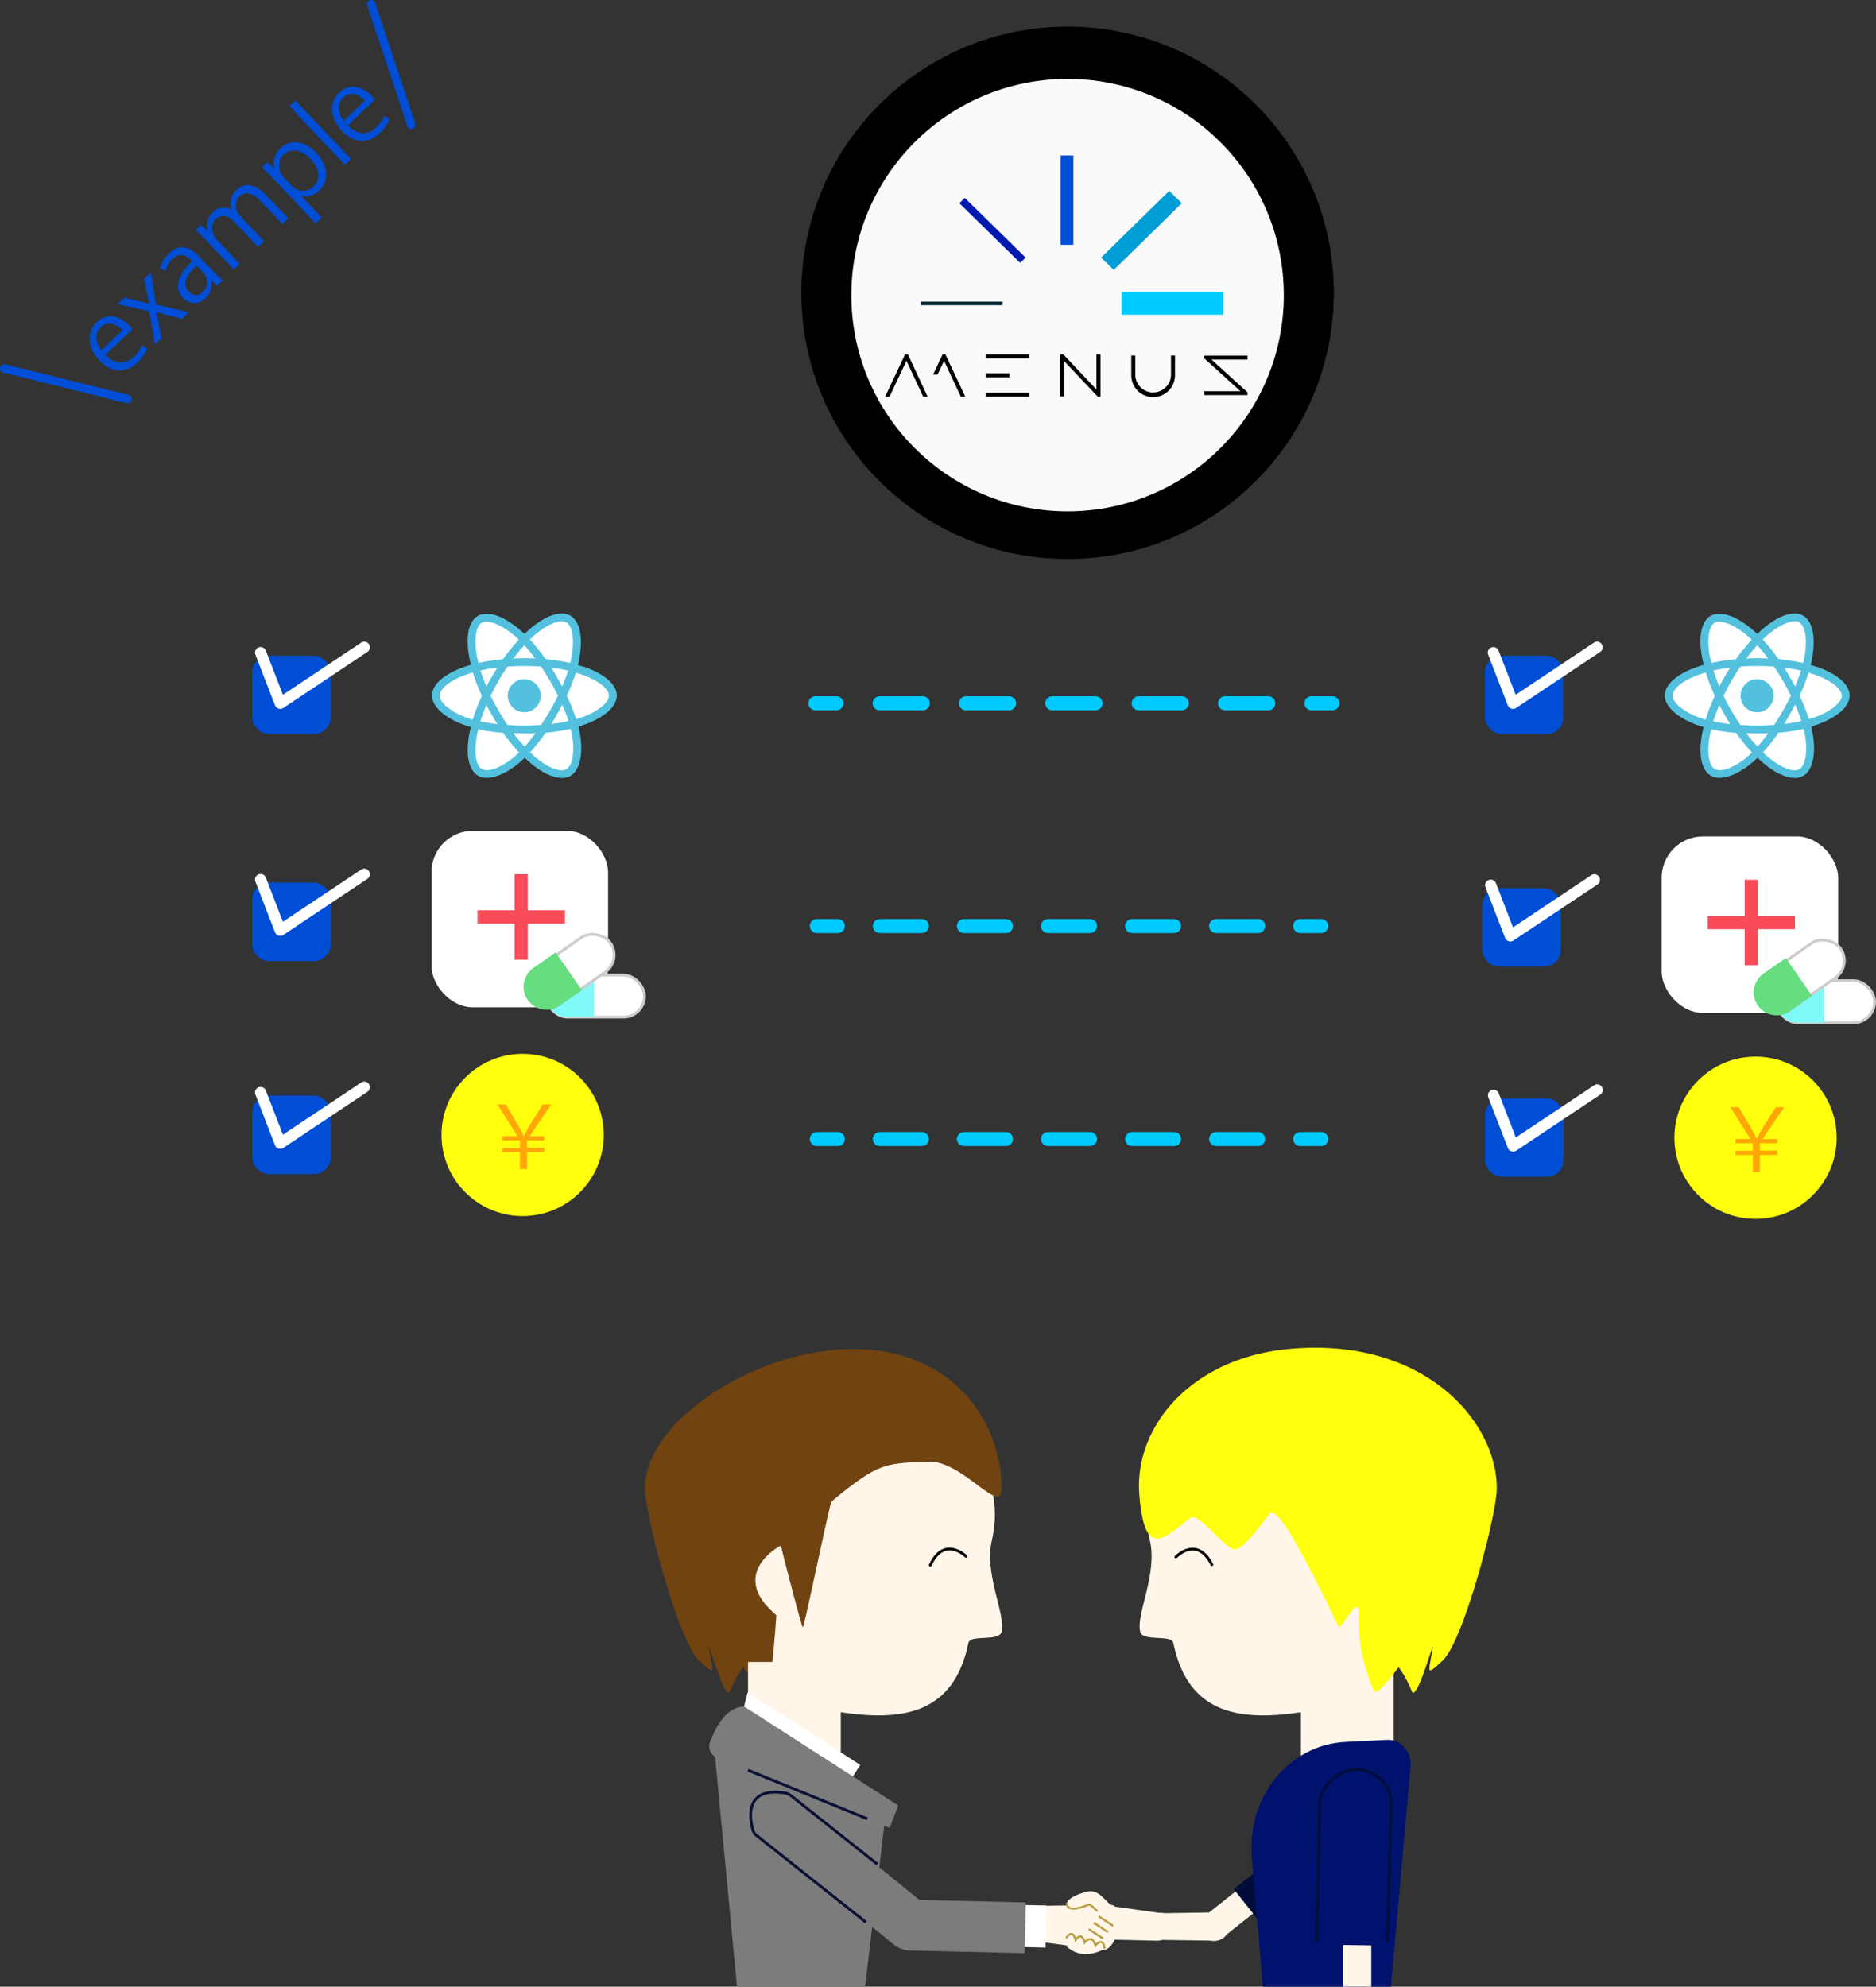 <svg xmlns="http://www.w3.org/2000/svg" viewBox="0 0 669.5 709.02"><rect x="0" y="0" width="669.5" height="709.02" fill="#333333" stroke="none"/><defs><style>.cls-1,.cls-11{fill:#fff6e9;}.cls-2{fill:#000d3a;}.cls-3{fill:#704311;}.cls-4{fill:#7c7c7c;}.cls-23,.cls-5{fill:#fff;}.cls-10,.cls-12,.cls-19,.cls-21,.cls-27,.cls-28,.cls-29,.cls-6,.cls-7{fill:none;}.cls-6{stroke:#0b1035;}.cls-10,.cls-11,.cls-12,.cls-19,.cls-23,.cls-27,.cls-28,.cls-29,.cls-6,.cls-7{stroke-miterlimit:10;}.cls-7{stroke:#000;}.cls-10,.cls-11,.cls-19,.cls-21,.cls-27,.cls-28,.cls-29,.cls-7{stroke-linecap:round;}.cls-8{fill:#00126d;}.cls-9{fill:#ffff0d;}.cls-10,.cls-11{stroke:#ba9e45;stroke-width:0.75px;}.cls-12{stroke:#000d3a;}.cls-13{fill:#004ed6;}.cls-14{fill:#009ed6;}.cls-15{fill:#00cbff;}.cls-16{fill:#fafafa;}.cls-17{fill:#001aaf;}.cls-18{fill:#002938;}.cls-19{stroke:#004ed6;stroke-width:3px;}.cls-20{fill:#53c1de;}.cls-21{stroke:#fff;stroke-linejoin:round;stroke-width:4px;}.cls-22{fill:#f94b58;}.cls-23{stroke:#ccc;}.cls-24{fill:#80f9f9;}.cls-25{fill:#66dd7f;}.cls-26{fill:#ffa608;}.cls-27,.cls-28,.cls-29{stroke:#00cbff;stroke-width:5px;}.cls-28{stroke-dasharray:15.41 15.41;}.cls-29{stroke-dasharray:15 15;}</style></defs><title>h730_4_2</title><g id="レイヤー_2" data-name="レイヤー 2"><g id="_5th" data-name="5th"><rect class="cls-1" x="425.35" y="675.33" width="34.03" height="10.04" rx="5.02" ry="5.02" transform="translate(1211.78 938.34) rotate(141.57)"/><path class="cls-2" d="M454,691.46l41-31.25c4.76-3.77,4.92-11.42,1.14-16.18h0a11,11,0,0,0-15.45-1.8l-40.39,32Z"/><path class="cls-1" d="M412.76,692.6l-14.62-.35a5.87,5.87,0,0,1-5.73-6h0a5.87,5.87,0,0,1,6-5.73l15.05,2.12c3.24.08,5.37,1,5.3,4.24h0A5.87,5.87,0,0,1,412.76,692.6Z"/><path class="cls-1" d="M393.39,696l-29.6-4a5.87,5.87,0,0,1-5.73-6h0a5.87,5.87,0,0,1,6-5.72l32.19-.48c3.24.08,2.94,4.41,2.87,7.65h0C399.05,690.66,396.63,696.11,393.39,696Z"/><path class="cls-1" d="M354,549.59c-2.86,12.28,4.95,26.33,3.45,32.77-.85,3.65-11.19.85-11.83,3.95-5.52,26.79-25.53,28.8-52,23.62-33.55-6.56-46.18-51.55-48.93-59.09-11.39-31.32,15.6-61.59,48.93-61.59S361.53,517.13,354,549.59Z"/><path class="cls-3" d="M357.43,531.15c0,10.27-13.87-9.94-26-9.48-15.54.59-17.83.24-34.68,14.19-.63.53-9.61,44.38-10.24,44.93-.35.3-7.89-29.17-7.89-29.17-.83,15.9-2.88,48.34-4.73,52-1,2-8.67-8.67-8.67-8.67a38.84,38.84,0,0,0-4.73,8.67c-1.74,4-8-19-7.47-15.57,1.35,8.6,2.89,10.65-3.56,4.53-7.5-7.1-19.29-52.05-19.29-61.46,0-23.91,39.32-49.68,74.46-49.68S357.43,507.24,357.43,531.15Z"/><path class="cls-1" d="M278.6,551.62l7.1,30.74C254.17,564.24,278.6,551.62,278.6,551.62Z"/><rect class="cls-1" x="266.95" y="593.13" width="33.11" height="36.26"/><polygon class="cls-4" points="308.73 709 263.01 709 255.13 626.24 316.61 642.79 308.73 709"/><path class="cls-4" d="M261.09,657.26H332a5.52,5.52,0,0,1,5.52,5.52v7.08a5.52,5.52,0,0,1-5.52,5.52H261.09a0,0,0,0,1,0,0V657.26a0,0,0,0,1,0,0Z" transform="translate(486.99 -39.62) rotate(39.08)"/><rect class="cls-5" x="363.42" y="679.92" width="9.9" height="15.02" transform="translate(16.53 -8.6) rotate(1.37)"/><path class="cls-4" d="M324.88,678.36h41a0,0,0,0,1,0,0v18.13a0,0,0,0,1,0,0h-41a8.7,8.7,0,0,1-8.7-8.7v-.72A8.7,8.7,0,0,1,324.88,678.36Z" transform="translate(16.42 -7.9) rotate(1.36)"/><polygon class="cls-5" points="303.71 635 264.58 612.84 266.78 604 307.01 629.87 303.71 635"/><path class="cls-6" d="M281.13,640.07c-18.46-3.55-12.24,13.67-12.24,13.67l.62.93L309,686"/><path class="cls-4" d="M317.52,652.3l-61.74-25.11a4.29,4.29,0,0,1-2.36-5.58l.25-.6c2.66-6.54,5.62-10.58,10.32-11.83a3.06,3.06,0,0,1,2.45.4l54.11,34.79Z"/><line class="cls-6" x1="266.95" y1="631.75" x2="309.51" y2="649.1"/><path class="cls-6" d="M280.56,640a7.18,7.18,0,0,1,1.53.7l31,24.59"/><path class="cls-7" d="M332,558.58c5-10.73,12.71-3.16,12.71-3.16"/><path class="cls-1" d="M410.34,549.59c2.86,12.28-4.95,26.33-3.44,32.77.85,3.65,11.18.85,11.82,3.95,5.52,26.79,25.54,28.8,52,23.62,33.54-6.56,46.18-51.55,48.92-59.09,11.4-31.32-15.6-61.59-48.92-61.59S402.79,517.13,410.34,549.59Z"/><path class="cls-1" d="M485.72,551.62l-7.1,30.74C510.15,564.24,485.72,551.62,485.72,551.62Z"/><rect class="cls-1" x="464.27" y="593.13" width="33.11" height="36.26" transform="translate(961.64 1222.52) rotate(-180)"/><path class="cls-8" d="M450.69,709H496.4l7-78.51c.47-5.3-3.55-9.81-8.52-9.56l-14.78.74c-20,1-35.15,19.64-33.34,41Z"/><path class="cls-9" d="M406.59,533.33c1.84,23.9,9.11,15.33,18.2,8.4,3-2.32,12.85,11.91,16.18,11.24,3.81-.76,12.28-13.1,12.28-13.1,4.7-2.44,24,40.37,24.59,40.92.22.19,3.13-3.84,5.22-6.79a1,1,0,0,1,1.85.63,62.71,62.71,0,0,0,5.54,29c1,2,8.67-8.67,8.67-8.67a38.84,38.84,0,0,1,4.73,8.67c1.74,4,8-19,7.47-15.57-1.35,8.6-2.89,10.65,3.56,4.53,7.5-7.1,19.29-52.05,19.29-61.46,0-23.91-26.08-54.31-74.46-49.68C424.72,484.82,404.75,509.49,406.59,533.33Z"/><path class="cls-7" d="M432.48,558.39c-5.36-10.56-12.81-2.74-12.81-2.74"/><path class="cls-1" d="M402.19,692.14l31.81.46a4.85,4.85,0,0,0,4.52-5.09h0a4.79,4.79,0,0,0-4.62-5l-31.8.49a4.85,4.85,0,0,0-4.52,5.09h0C397.61,690.92,399.4,691.11,402.19,692.14Z"/><path class="cls-1" d="M397.88,681.15c-4.25-3.32-5.77-7.11-10.17-6s-8.2,3.39-6.61,5.2c1.8,2.06,7.49-.62,7.49-.62l3.26,2.59"/><path class="cls-10" d="M380.74,679.36c.2,3.38,6.18,1.12,7.85.36.4-.27,2.85,2.18,2.85,2.18"/><path class="cls-1" d="M380.32,694.29c6.37,6.52,14.66.76,14.66.76"/><line class="cls-11" x1="392.37" y1="684.08" x2="397.02" y2="687.16"/><line class="cls-11" x1="390.59" y1="686.36" x2="395.23" y2="689.44"/><line class="cls-11" x1="388.8" y1="688.64" x2="393.45" y2="691.72"/><path class="cls-11" d="M380.65,691.46c2.3-3.34,3.22.88,3.22.88,2.3-3.33,3.22.88,3.22.88,2.94-3.16,3.86,1.06,3.86,1.06,2.94-3.16,3.21.89,3.21.89"/><rect class="cls-1" x="467.35" y="686.98" width="34.03" height="10.04" transform="translate(1176.36 207.64) rotate(90)"/><path class="cls-8" d="M494.09,694.35,496,642.8c.1-6.07-6.15-11-12.67-11.15h0c-6.52-.1-11.89,4.74-12,10.81L470.49,694Z"/><path class="cls-12" d="M470,693l1-51c4-11,13.5-10.5,13.5-10.5a12.72,12.72,0,0,1,12,11L495.14,693"/><circle class="animation-circle1" cx="381" cy="104.5" r="95"/><circle class="animation-circle2" cx="381" cy="104.93" r="89.79"/><circle class="animation-circle3" cx="380.99" cy="104.93" r="83.72"/><circle class="cls-16" cx="380.99" cy="105.33" r="77.17"/><rect class="cls-13" x="378.5" y="55.48" width="4.56" height="31.9"/><polygon class="cls-17" points="364.09 93.82 342.37 72.53 344.3 70.63 366.03 91.93 364.09 93.82"/><rect class="cls-18" x="328.55" y="107.66" width="29.28" height="1.26"/><rect class="cls-15" x="400.28" y="104.27" width="36.19" height="8.04"/><polygon class="cls-14" points="397.47 96.35 392.96 91.93 417.26 68.11 421.77 72.53 397.47 96.35"/><path d="M351.81,141.59h15.48v-1.41H351.81Z"/><path d="M329.48,141.59h1.58L324,126.47h-1l-7.13,15.12h1.58l6.05-12.83Z"/><path d="M351.81,134.64h8.46v-1.41h-8.46Z"/><path d="M403.73,126.88v7.06a7.8,7.8,0,0,0,15.6,0v-7.06H417.9v7.06a6.37,6.37,0,0,1-12.73,0v-7.06Z"/><path d="M351.81,127.88h15.48v-1.41H351.81Z"/><path d="M429.81,141H445.2v-1l-12.83-11.66H445.2v-1.41H429.81v1l12.87,11.69H429.81Z"/><path d="M391.79,141.59h.95V126.47H391.3V139l-11.84-12.52h-1.12v15h1.44V128.88Z"/><path d="M342.91,141.59h1.58l-7.1-15.12h-1L333,133.7h1.58l2.33-4.94Z"/><line class="cls-19" x1="1.5" y1="131.5" x2="45.54" y2="142.4"/><path class="cls-13" d="M52.53,124.42a14.21,14.21,0,0,1-3.63,5.12c-4.15,3.93-9.41,3.36-13.44-.9-4.23-4.47-4.77-10.06-.92-13.7,4.39-4.16,9.32-1.2,11.67,1.29.47.49.79.88,1.09,1.25l-9.7,9.18c3.76,3.92,7.42,3.28,10,.86a12.31,12.31,0,0,0,3.05-4.27Zm-8.86-6.58c-1.8-2-5-3.7-7.79-1-2.61,2.47-1.41,6,.24,8.2Z"/><path class="cls-13" d="M53.83,97.31l1.83,11.36,11.79,2.76L65,113.78l-5.29-1.29c-1.34-.36-2.55-.7-3.94-1.12l-.05,0c.4,1.31.62,2.59.91,4l1,5.3L55.25,123l-2-11.89L42,108.52l2.43-2.3,5.06,1.21c1.29.31,2.43.62,3.69,1l.08-.08c-.35-1.25-.59-2.51-.81-3.74l-1-5.07Z"/><path class="cls-13" d="M76.08,96.82A27.12,27.12,0,0,0,79.5,100l-2,1.88-1.94-1.63-.08.08a6.82,6.82,0,0,1-2.18,6.12,5.44,5.44,0,0,1-8-.11c-3.25-3.43-2-8.1,3.28-13.08-1.14-1.2-3.71-3.92-7-.85a8.46,8.46,0,0,0-2.51,4.31l-1.94-1a11.24,11.24,0,0,1,3.2-5.31c4-3.82,7.77-2,10.45.87Zm-5.93-2C67.46,97.4,64.46,101,67.3,104a3.27,3.27,0,0,0,5,.32,4.81,4.81,0,0,0,.44-6.77Z"/><path class="cls-13" d="M102.87,77.9l-2.14,2-7.8-8.23c-2.62-2.77-5.3-3.61-7.44-1.58-1.75,1.66-1.78,4.82.27,7l8.49,9-2.15,2-8.31-8.78C81.63,77,79,76.23,77,78.13c-1.85,1.76-1.77,5.15.34,7.37l8.26,8.73-2.14,2-10-10.59c-1.39-1.46-2.43-2.46-3.6-3.58l1.91-1.81,2.31,2.18.08-.08A6.52,6.52,0,0,1,76,75.66a5.6,5.6,0,0,1,6.59-.84l0,0a6.9,6.9,0,0,1,1.88-7.18c1.75-1.66,5.59-3.16,10.22,1.73Z"/><path class="cls-13" d="M97.91,60.14a7.28,7.28,0,0,1,2.26-7.35c3.38-3.19,8.55-2.59,12.69,1.77,5,5.23,4.17,10.53,1,13.5a6.66,6.66,0,0,1-6.44,1.78l0,0,7.37,7.79-2.17,2.06L97.93,64.24c-1.76-1.86-3.17-3.25-4.46-4.5l2-1.86,2.43,2.31Zm6,6a5.54,5.54,0,0,0,8,.45c2.8-2.65,2.06-6.51-1.15-9.91-2.8-2.95-6.77-4.16-9.53-1.53-2.44,2.3-1.86,6.21.1,8.27Z"/><path class="cls-13" d="M125.23,56.73l-2.17,2.06-19.8-20.92,2.17-2Z"/><path class="cls-13" d="M139.06,42.49a14.21,14.21,0,0,1-3.63,5.12C131.28,51.55,126,51,122,46.71c-4.24-4.47-4.77-10.06-.93-13.7,4.39-4.15,9.33-1.19,11.68,1.29.47.5.79.89,1.08,1.25l-9.69,9.18c3.76,3.93,7.42,3.29,10,.86a12.45,12.45,0,0,0,3-4.27Zm-8.86-6.58c-1.81-2-5-3.7-7.79-1-2.61,2.47-1.41,6,.24,8.2Z"/><line class="cls-19" x1="132.5" y1="1.5" x2="146.77" y2="44.52"/><path class="cls-20" d="M208.37,238c-.71-.24-1.41-.47-2.13-.67.12-.48.23-1,.33-1.45,1.61-7.81.56-14.09-3-16.16s-9.08.08-14.76,5c-.56.49-1.11,1-1.64,1.51-.36-.35-.73-.68-1.1-1-6-5.29-11.93-7.52-15.51-5.45s-4.46,7.91-3,15.3q.21,1.1.48,2.19c-.84.24-1.66.49-2.44.77-7,2.43-11.45,6.25-11.45,10.21s4.79,8.19,12.07,10.68c.59.2,1.18.38,1.78.55-.19.78-.36,1.57-.51,2.36-1.38,7.27-.31,13,3.12,15s9.49-.06,15.28-5.12c.46-.4.92-.83,1.38-1.27.58.56,1.17,1.1,1.78,1.63,5.61,4.82,11.15,6.77,14.57,4.79s4.69-8.25,3.2-15.79c-.11-.58-.25-1.17-.4-1.77l1.23-.38c7.57-2.51,12.49-6.56,12.49-10.7,0-4-4.61-7.82-11.73-10.27Z"/><path class="cls-5" d="M206.72,256.32l-1.1.35a68.89,68.89,0,0,0-3.34-8.36,67.89,67.89,0,0,0,3.21-8.24c.67.2,1.33.41,2,.62,6.1,2.1,9.83,5.21,9.83,7.61s-4,5.86-10.55,8ZM204,261.69a23.62,23.62,0,0,1,.32,8.71c-.39,2.12-1.18,3.53-2.16,4.1-2.08,1.2-6.52-.36-11.32-4.49-.55-.47-1.1-1-1.66-1.51a66,66,0,0,0,5.53-7,65.85,65.85,0,0,0,8.94-1.37c.13.54.25,1.07.35,1.59Zm-27.4,12.6c-2,.72-3.65.74-4.63.17-2.08-1.2-2.94-5.83-1.76-12q.21-1.1.48-2.19a65.87,65.87,0,0,0,8.89,1.29,68.91,68.91,0,0,0,5.66,7L184,269.67a24.05,24.05,0,0,1-7.39,4.62Zm-9.52-18a23.8,23.8,0,0,1-7.69-4.09c-1.64-1.4-2.47-2.79-2.47-3.92,0-2.41,3.58-5.47,9.56-7.55.75-.26,1.51-.5,2.27-.72a67.69,67.69,0,0,0,3.22,8.34,66.9,66.9,0,0,0-3.26,8.45C168.17,256.66,167.63,256.49,167.09,256.31Zm3.19-21.72c-1.24-6.34-.41-11.12,1.66-12.32s7.09.55,12.23,5.12c.33.29.66.59,1,.91a67.68,67.68,0,0,0-5.62,6.95,69.06,69.06,0,0,0-8.8,1.37c-.17-.67-.32-1.35-.46-2Zm28.46,7c-.64-1.12-1.31-2.22-2-3.3a61,61,0,0,1,6,1.05,56.34,56.34,0,0,1-2.11,5.68c-.61-1.15-1.24-2.3-1.9-3.43Zm-11.6-11.31A59.76,59.76,0,0,1,191,235q-3.9-.18-7.8,0c1.28-1.69,2.6-3.26,3.92-4.69Zm-11.68,11.33c-.65,1.12-1.27,2.26-1.87,3.41-.82-2-1.52-3.86-2.09-5.71,1.88-.42,3.89-.77,6-1C176.78,239.41,176.1,240.51,175.46,241.64Zm2.08,16.84a59.51,59.51,0,0,1-6.08-1c.58-1.88,1.3-3.83,2.14-5.82.59,1.15,1.22,2.29,1.87,3.41S176.82,257.37,177.54,258.48Zm9.68,8c-1.34-1.44-2.67-3-4-4.75,1.26,0,2.55.07,3.86.07s2.67,0,4-.08C189.8,263.46,188.51,265.06,187.22,266.48Zm13.45-14.9a60,60,0,0,1,2.21,5.8,58.21,58.21,0,0,1-6.15,1.05c.7-1.1,1.37-2.22,2-3.36s1.3-2.31,1.91-3.49Zm-4.36,2.09c-1,1.73-2.05,3.44-3.16,5.1-2,.14-4,.22-6,.22s-4.05-.07-6-.19c-1.14-1.67-2.21-3.37-3.22-5.12s-1.95-3.51-2.82-5.31c.87-1.81,1.81-3.59,2.81-5.32h0q1.5-2.61,3.2-5.1c2-.15,4-.22,6-.22s4,.08,6,.22q1.67,2.49,3.17,5.08t2.85,5.3q-1.32,2.71-2.84,5.34Zm5.82-31.48c2.21,1.27,3.07,6.41,1.68,13.15-.09.44-.19.88-.3,1.31a67.3,67.3,0,0,0-8.82-1.39,65.27,65.27,0,0,0-5.58-7c.5-.48,1-.94,1.52-1.39,4.87-4.24,9.42-5.92,11.5-4.72Z"/><path class="cls-20" d="M187.11,242.41a5.89,5.89,0,1,1-5.9,5.89,5.89,5.89,0,0,1,5.9-5.89"/><rect class="cls-13" x="90" y="234" width="28" height="28" rx="6" ry="6"/><polyline class="cls-21" points="93 232.91 100 251 130 231"/><rect class="cls-5" x="154" y="296.5" width="63" height="63" rx="14.74" ry="14.74"/><rect class="cls-22" x="183.63" y="312" width="4.74" height="30.5"/><rect class="cls-22" x="183.63" y="311.66" width="4.74" height="31.18" transform="translate(-141.25 513.25) rotate(-90)"/><rect class="cls-23" x="195" y="348" width="35" height="15" rx="7.5" ry="7.5"/><path class="cls-24" d="M212,348h-9.5a7.5,7.5,0,0,0,0,15H212Z"/><rect class="cls-23" x="186" y="339" width="35" height="15" rx="7.5" ry="7.5" transform="translate(-161.9 179.29) rotate(-34.98)"/><path class="cls-25" d="M198.28,339.91l-8.08,5.65A8.2,8.2,0,0,0,199.59,359l8.08-5.66Z"/><rect class="cls-13" x="90" y="315" width="28" height="28" rx="6" ry="6"/><polyline class="cls-21" points="93 313.91 100 332 130 312"/><circle class="cls-9" cx="186.51" cy="405.05" r="28.95"/><path class="cls-26" d="M185.54,417.28V411.2h-6.2v-1.51h6.2V407h-6.2v-1.51h5.32l-7.17-11.34h3l5,8.44c.57,1,.88,1.73,1.35,2.74H187c.47-.88.91-1.8,1.48-2.83l5.19-8.35h3.06L189,405.51h5.25V407h-6.17v2.67h6.17v1.51h-6.17v6.08Z"/><rect class="cls-13" x="90" y="391" width="28" height="28" rx="6" ry="6"/><polyline class="cls-21" points="93 389.91 100 408 130 388"/><path class="cls-20" d="M648.32,238c-.71-.24-1.41-.47-2.13-.67.12-.48.23-1,.33-1.45,1.61-7.81.56-14.09-3-16.16s-9.07.08-14.76,5c-.56.49-1.11,1-1.64,1.51-.36-.35-.72-.68-1.1-1-6-5.29-11.93-7.52-15.51-5.45s-4.46,7.91-3,15.3q.21,1.1.48,2.19c-.84.24-1.66.49-2.44.77-7,2.43-11.44,6.25-11.44,10.21s4.78,8.19,12.06,10.68c.59.2,1.19.38,1.79.55-.2.78-.37,1.57-.52,2.36-1.38,7.27-.31,13,3.12,15s9.49-.06,15.28-5.12c.46-.4.92-.83,1.38-1.27.58.56,1.17,1.1,1.78,1.63,5.61,4.82,11.15,6.77,14.58,4.79s4.68-8.25,3.19-15.79c-.11-.58-.25-1.17-.39-1.77l1.22-.38c7.57-2.51,12.49-6.56,12.49-10.7,0-4-4.61-7.82-11.73-10.27Z"/><path class="cls-5" d="M646.68,256.32l-1.11.35a67.3,67.3,0,0,0-3.34-8.36,66.29,66.29,0,0,0,3.21-8.24c.67.2,1.33.41,2,.62,6.11,2.1,9.83,5.21,9.83,7.61s-4,5.86-10.55,8ZM644,261.69a23.81,23.81,0,0,1,.31,8.71c-.39,2.12-1.18,3.53-2.16,4.1-2.08,1.2-6.52-.36-11.32-4.49-.55-.47-1.1-1-1.66-1.51a66,66,0,0,0,5.53-7,65.61,65.61,0,0,0,8.94-1.37q.2.81.36,1.59Zm-27.41,12.6c-2,.72-3.65.74-4.63.17-2.08-1.2-2.94-5.83-1.76-12q.21-1.1.48-2.19a65.87,65.87,0,0,0,8.89,1.29,70.3,70.3,0,0,0,5.66,7c-.41.39-.82.78-1.25,1.16a24.05,24.05,0,0,1-7.39,4.62Zm-9.52-18a23.9,23.9,0,0,1-7.69-4.09c-1.64-1.4-2.47-2.79-2.47-3.92,0-2.41,3.59-5.47,9.56-7.55.75-.26,1.51-.5,2.27-.72a67.69,67.69,0,0,0,3.22,8.34,68.46,68.46,0,0,0-3.26,8.45C608.12,256.66,607.58,256.49,607,256.31Zm3.19-21.72c-1.24-6.34-.41-11.12,1.66-12.32s7.09.55,12.23,5.12c.33.29.66.59,1,.91a69,69,0,0,0-5.62,6.95,69.06,69.06,0,0,0-8.8,1.37c-.17-.67-.32-1.35-.46-2Zm28.47,7q-1-1.68-2-3.3c2.1.26,4.12.62,6,1.05a59,59,0,0,1-2.12,5.68c-.61-1.15-1.24-2.3-1.89-3.43Zm-11.61-11.31A59.76,59.76,0,0,1,631,235q-3.9-.18-7.8,0c1.28-1.69,2.6-3.26,3.92-4.69Zm-11.68,11.33c-.65,1.12-1.27,2.26-1.87,3.41-.82-2-1.52-3.86-2.09-5.71,1.88-.42,3.89-.77,6-1C616.73,239.41,616.06,240.51,615.41,241.64Zm2.08,16.84a59.51,59.51,0,0,1-6.08-1c.58-1.88,1.3-3.83,2.14-5.82.59,1.15,1.22,2.29,1.87,3.41S616.77,257.37,617.49,258.48Zm9.68,8c-1.34-1.44-2.67-3-4-4.75,1.26,0,2.55.07,3.86.07s2.67,0,4-.08A59.83,59.83,0,0,1,627.17,266.48Zm13.45-14.9a60.16,60.16,0,0,1,2.22,5.8,58.86,58.86,0,0,1-6.16,1.05c.7-1.1,1.37-2.22,2-3.36s1.3-2.31,1.91-3.49Zm-4.35,2.09c-1,1.73-2.06,3.44-3.17,5.1-2,.14-4,.22-6,.22s-4-.07-6-.19c-1.14-1.67-2.21-3.37-3.22-5.12s-2-3.51-2.82-5.31c.87-1.81,1.81-3.59,2.81-5.32h0q1.5-2.61,3.2-5.1c2-.15,4-.22,6-.22s4.06.08,6,.22q1.68,2.49,3.18,5.08t2.84,5.3c-.88,1.81-1.83,3.59-2.83,5.34Zm5.81-31.48c2.21,1.27,3.07,6.41,1.68,13.15-.09.44-.19.88-.3,1.31a67.3,67.3,0,0,0-8.82-1.39,65.27,65.27,0,0,0-5.58-7c.5-.48,1-.94,1.52-1.39,4.87-4.24,9.43-5.92,11.5-4.72Z"/><path class="cls-20" d="M627.06,242.41a5.89,5.89,0,1,1-5.89,5.89,5.89,5.89,0,0,1,5.89-5.89"/><rect class="cls-13" x="529.95" y="234" width="28" height="28" rx="6" ry="6"/><polyline class="cls-21" points="532.95 232.91 539.95 251 569.95 231"/><rect class="cls-5" x="593" y="298.5" width="63" height="63" rx="14.74" ry="14.74"/><rect class="cls-22" x="622.63" y="314" width="4.74" height="30.5"/><rect class="cls-22" x="622.63" y="313.66" width="4.74" height="31.18" transform="translate(295.75 954.25) rotate(-90)"/><rect class="cls-23" x="634" y="350" width="35" height="15" rx="7.5" ry="7.5"/><path class="cls-24" d="M651,350h-9.5a7.5,7.5,0,0,0,0,15H651Z"/><rect class="cls-23" x="625" y="341" width="35" height="15" rx="7.5" ry="7.5" transform="translate(-83.72 431.35) rotate(-34.98)"/><path class="cls-25" d="M637.28,341.91l-8.08,5.65A8.2,8.2,0,0,0,638.59,361l8.08-5.66Z"/><rect class="cls-13" x="529" y="317" width="28" height="28" rx="6" ry="6"/><polyline class="cls-21" points="532 315.91 539 334 569 314"/><circle class="cls-9" cx="626.51" cy="406.05" r="28.95"/><path class="cls-26" d="M625.54,418.28V412.2h-6.2v-1.51h6.2V408h-6.2v-1.51h5.32l-7.17-11.34h3l5,8.44c.57,1,.88,1.73,1.35,2.74H627c.47-.88.91-1.8,1.48-2.83l5.19-8.35h3.06L629,406.51h5.25V408h-6.17v2.67h6.17v1.51h-6.17v6.08Z"/><rect class="cls-13" x="530" y="392" width="28" height="28" rx="6" ry="6"/><polyline class="cls-21" points="533 390.91 540 409 570 389"/><line class="cls-27" x1="291" y1="251" x2="298.5" y2="251"/><line class="cls-28" x1="313.91" y1="251" x2="460.3" y2="251"/><line class="cls-27" x1="468" y1="251" x2="475.5" y2="251"/><line class="cls-27" x1="291.5" y1="330.5" x2="299" y2="330.5"/><line class="cls-29" x1="314" y1="330.5" x2="456.5" y2="330.5"/><line class="cls-27" x1="464" y1="330.5" x2="471.5" y2="330.5"/><line class="cls-27" x1="291.5" y1="406.5" x2="299" y2="406.5"/><line class="cls-29" x1="314" y1="406.5" x2="456.5" y2="406.5"/><line class="cls-27" x1="464" y1="406.5" x2="471.5" y2="406.5"/></g></g></svg>